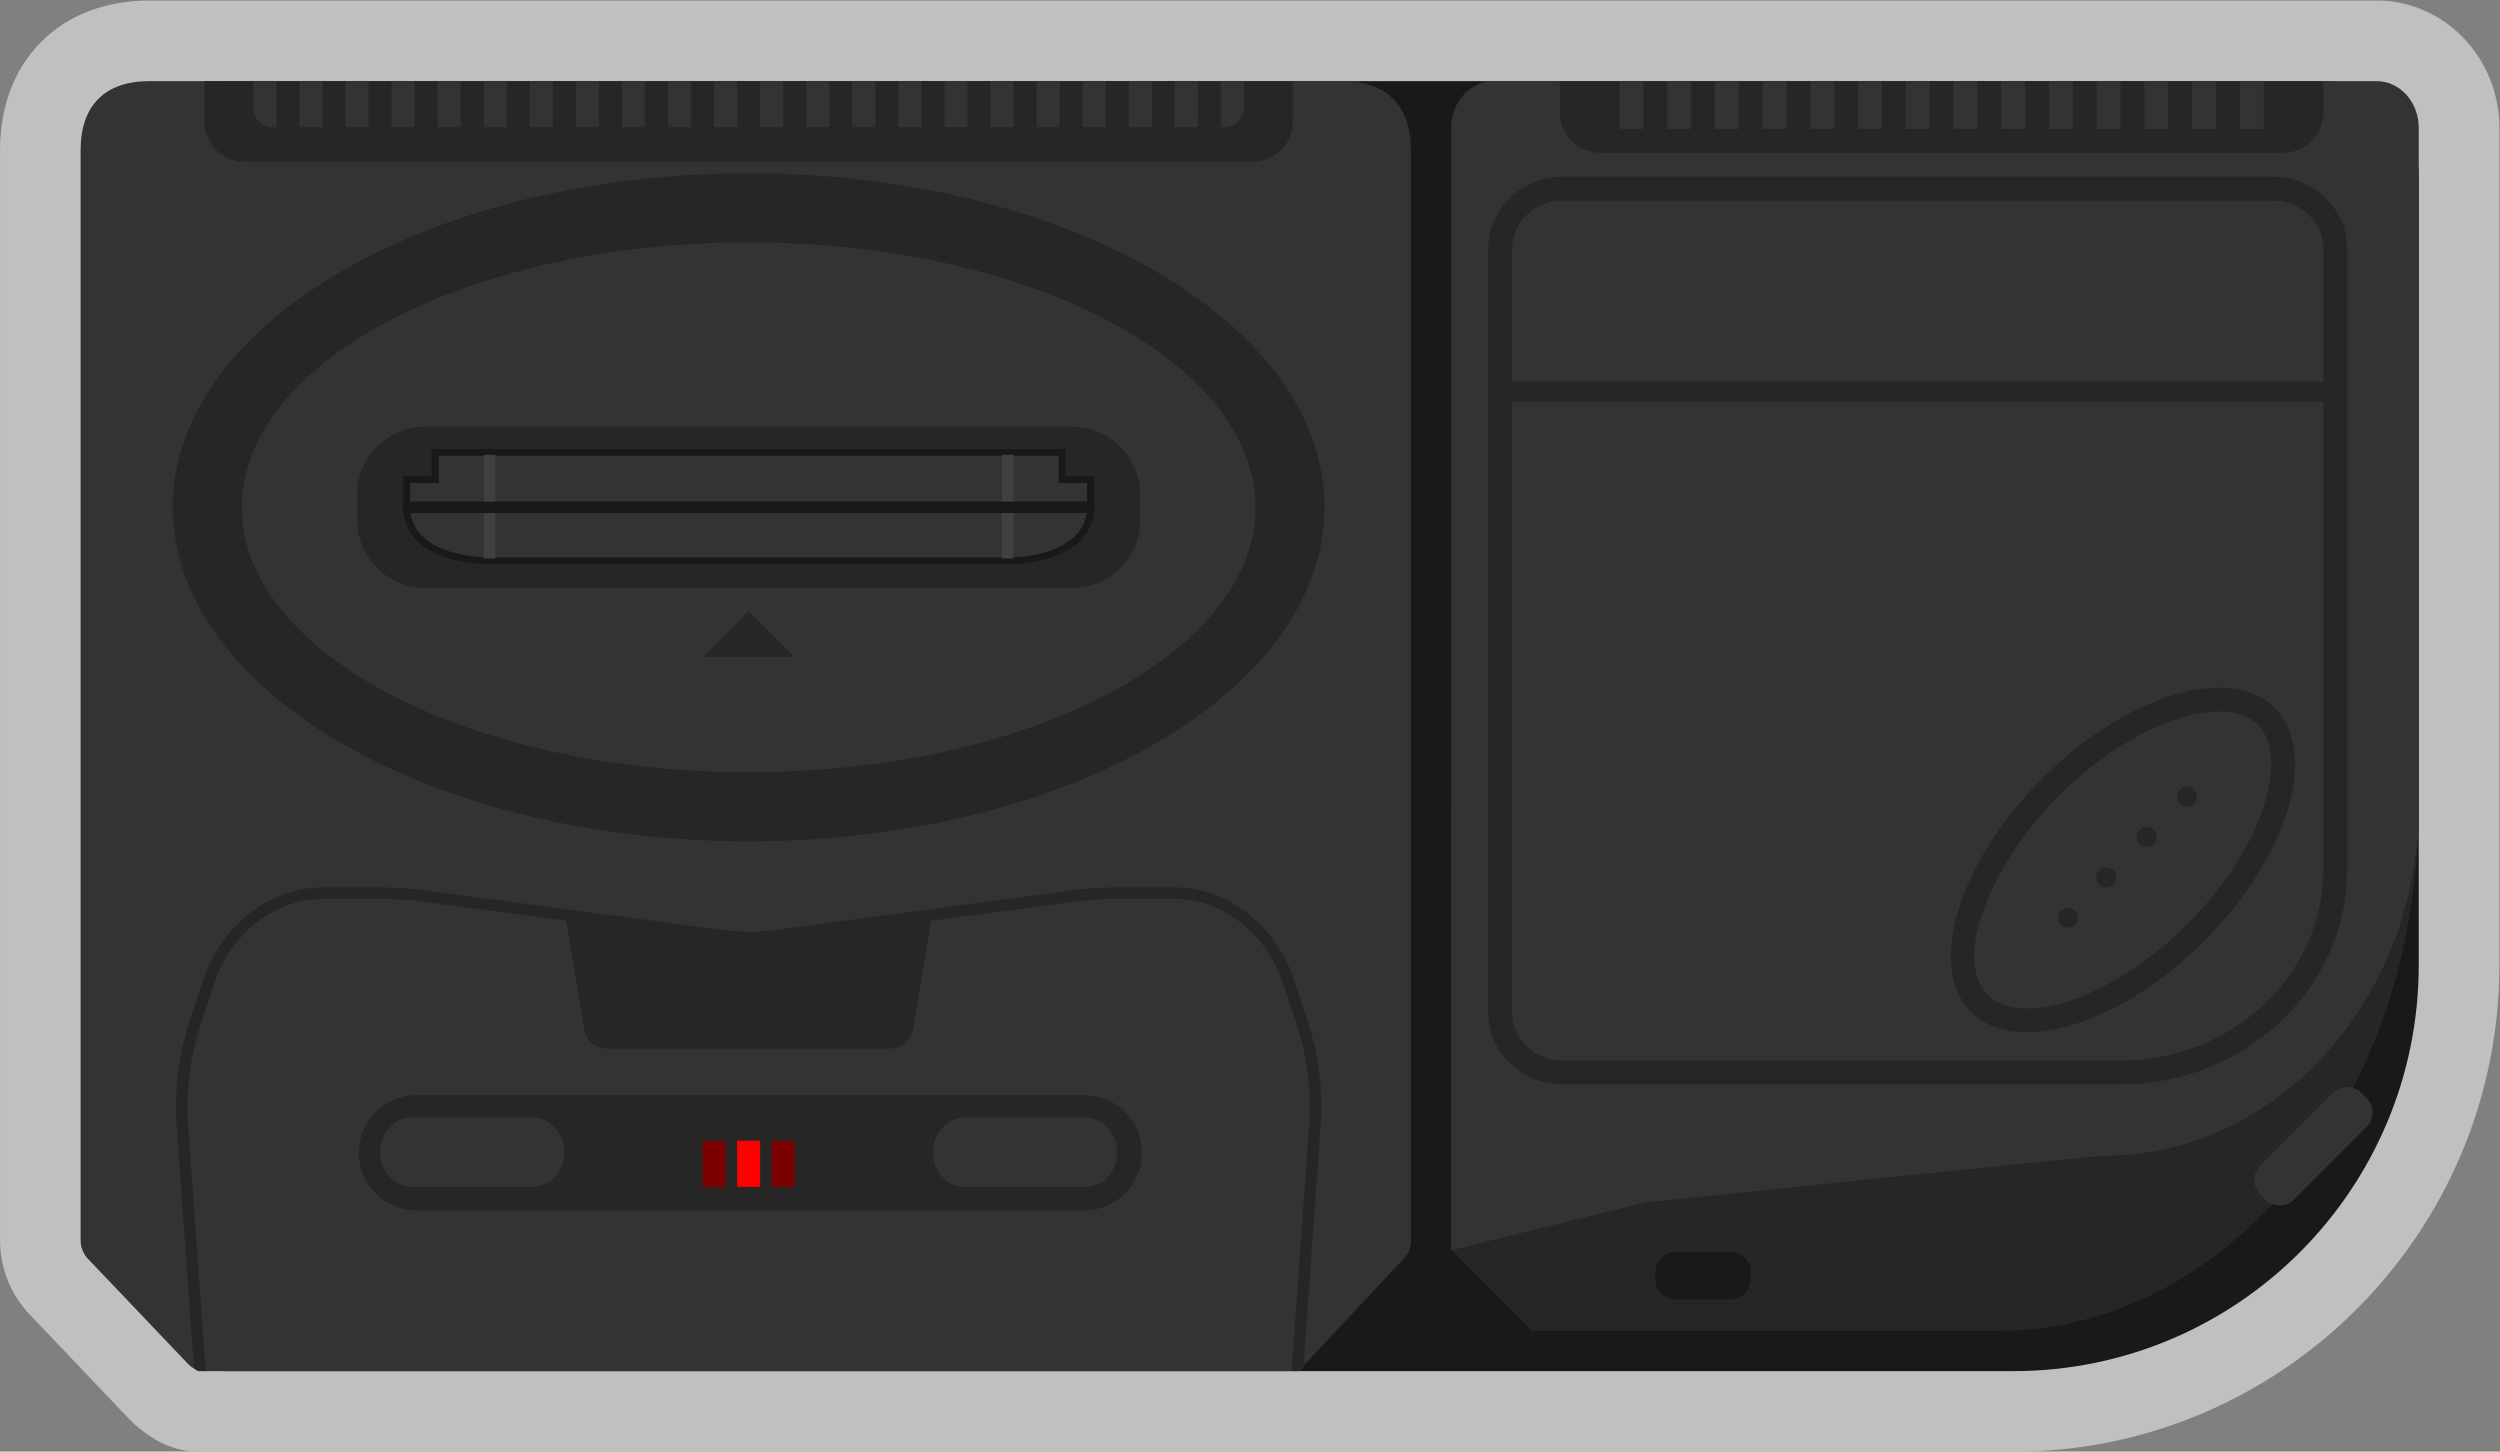<?xml version="1.0" encoding="UTF-8" standalone="no"?>
<svg
   xmlns:dc="http://purl.org/dc/elements/1.1/"
   xmlns:cc="http://creativecommons.org/ns#"
   xmlns:rdf="http://www.w3.org/1999/02/22-rdf-syntax-ns#"
   xmlns:svg="http://www.w3.org/2000/svg"
   xmlns="http://www.w3.org/2000/svg"
   viewBox="0 0 330.666 192"
   height="192"
   width="330.666"
   xml:space="preserve"
   id="svg2"
   version="1.1"><rect x="0" y="0" width="330.666" height="192" fill="#808080" stroke="none"/><defs
     id="defs6"><clipPath
       id="clipPath18"
       clipPathUnits="userSpaceOnUse"><path
         id="path16"
         d="M 0,256 H 256 V 0 H 0 Z" /></clipPath><clipPath
       id="clipPath26"
       clipPathUnits="userSpaceOnUse"><path
         id="path24"
         d="M 4,200 H 252 V 56 H 4 Z" /></clipPath></defs><g
     transform="matrix(1.333,0,0,-1.333,-5.334,266.667)"
     id="g10"><g
       id="g12"><g
         clip-path="url(#clipPath18)"
         id="g14"><g
           id="g20"><g
             id="g22" /><g
             id="g34"><g
               style="opacity:0.5"
               id="g32"
               clip-path="url(#clipPath26)"><g
                 id="g30"
                 transform="translate(239.826,200)"><path
                   id="path28"
                   style="fill:#ffffff;fill-opacity:1;fill-rule:nonzero;stroke:none"
                   d="m 0,0 h -5.296 -5.918 -2.367 -2.367 -2.368 -2.368 -2.367 -2.367 -2.367 -2.367 -2.368 -2.368 -2.367 -2.367 -2.367 -2.367 -2.369 -2.367 -2.367 -2.367 -2.367 -2.368 -2.367 -2.368 -2.367 -2.367 -2.367 -2.368 -2.368 -5.918 -6.601 -15.002 -4.886 -4.857 -2.287 -2.285 -2.286 -2.286 -2.285 -2.286 -2.285 -2.287 -2.285 -2.286 -2.286 -2.285 -2.286 -2.285 -2.287 -2.285 -2.286 -2.286 -2.285 -2.286 -2.285 -2.287 -2.285 -2.286 -2.286 -2.285 -2.286 -2.285 -2.287 -2.285 -2.286 -2.286 -2.285 -2.286 -2.285 -2.287 -2.285 -2.286 -2.286 -2.285 -2.286 -2.285 -2.287 -2.938 -1.919 -5.458 c -8.868,0 -14.827,-5.971 -14.827,-14.857 v -1.318 -106.734 -0.111 c 0,-2.53 0.903,-4.989 2.542,-6.919 0.191,-0.225 0.393,-0.444 0.604,-0.654 l 9.727,-10.218 c 0.591,-0.619 1.252,-1.159 1.977,-1.612 1.432,-1.017 3.151,-1.577 4.947,-1.577 h 0.515 0.099 1.793 105.382 0.267 0.307 0.614 70.981 c 26.602,0 48.245,21.666 48.245,48.297 v 13.526 64.696 4.845 C 12.174,-5.668 6.713,0 0,0" /></g></g></g></g><g
           transform="translate(234.53,192)"
           id="g36"><path
             id="path38"
             style="fill:#191919;fill-opacity:1;fill-rule:nonzero;stroke:none"
             d="m 0,0 h -208.326 v -128 h 177.551 c 22.226,0 40.245,18.041 40.245,40.296 V -9.481 C 9.47,-4.245 5.23,0 0,0" /></g><g
           transform="translate(148,120)"
           id="g40"><path
             id="path42"
             style="fill:#262626;fill-opacity:1;fill-rule:nonzero;stroke:none"
             d="m 0,0 v -44 l 8,-8 h 37.913 8.348 C 77.313,-52 96,-28.719 96,0 H 12.521 Z" /></g><g
           transform="translate(239.826,192)"
           id="g44"><path
             id="path46"
             style="fill:#333333;fill-opacity:1;fill-rule:nonzero;stroke:none"
             d="m 0,0 h -87.652 c -2.305,0 -4.174,-2.076 -4.174,-4.636 V -69.541 -74.177 -116 l 19.2,4.734 c 0,0 44.793,4.637 45.495,4.637 16.22,0 29.558,13.701 31.146,31.252 0.093,0.385 0.159,0.782 0.159,1.2 V -4.636 C 4.174,-2.076 2.305,0 0,0" /></g><g
           transform="translate(175.714,71.111)"
           id="g48"><path
             id="path50"
             style="fill:#191919;fill-opacity:1;fill-rule:nonzero;stroke:none"
             d="m 0,0 h -5.469 c -1.1,0 -2,0.899 -2,2 v 0.74 c 0,1.101 0.9,2 2,2 H 0 c 1.101,0 2,-0.899 2,-2 V 2 C 2,0.899 1.101,0 0,0" /></g><g
           transform="translate(230.53,184.889)"
           id="g52"><path
             id="path54"
             style="fill:#262626;fill-opacity:1;fill-rule:nonzero;stroke:none"
             d="m 0,0 h -67.755 c -2.209,0 -4,1.791 -4,4 V 7.111 H 4 V 4 C 4,1.791 2.21,0 0,0" /></g><path
           id="path56"
           style="fill:#333333;fill-opacity:1;fill-rule:nonzero;stroke:none"
           d="m 167.062,187.259 h -2.367 V 192 h 2.367 z" /><path
           id="path58"
           style="fill:#333333;fill-opacity:1;fill-rule:nonzero;stroke:none"
           d="m 171.796,187.259 h -2.367 V 192 h 2.367 z" /><path
           id="path60"
           style="fill:#333333;fill-opacity:1;fill-rule:nonzero;stroke:none"
           d="m 176.53,187.259 h -2.367 V 192 h 2.367 z" /><path
           id="path62"
           style="fill:#333333;fill-opacity:1;fill-rule:nonzero;stroke:none"
           d="m 181.266,187.259 h -2.367 V 192 h 2.367 z" /><path
           id="path64"
           style="fill:#333333;fill-opacity:1;fill-rule:nonzero;stroke:none"
           d="m 186,187.259 h -2.367 V 192 H 186 Z" /><path
           id="path66"
           style="fill:#333333;fill-opacity:1;fill-rule:nonzero;stroke:none"
           d="m 190.734,187.259 h -2.367 V 192 h 2.367 z" /><path
           id="path68"
           style="fill:#333333;fill-opacity:1;fill-rule:nonzero;stroke:none"
           d="m 195.47,187.259 h -2.368 V 192 h 2.368 z" /><path
           id="path70"
           style="fill:#333333;fill-opacity:1;fill-rule:nonzero;stroke:none"
           d="m 200.204,187.259 h -2.367 V 192 h 2.367 z" /><path
           id="path72"
           style="fill:#333333;fill-opacity:1;fill-rule:nonzero;stroke:none"
           d="m 204.938,187.259 h -2.367 V 192 h 2.367 z" /><path
           id="path74"
           style="fill:#333333;fill-opacity:1;fill-rule:nonzero;stroke:none"
           d="m 209.674,187.259 h -2.368 V 192 h 2.368 z" /><path
           id="path76"
           style="fill:#333333;fill-opacity:1;fill-rule:nonzero;stroke:none"
           d="m 214.408,187.259 h -2.367 V 192 h 2.367 z" /><path
           id="path78"
           style="fill:#333333;fill-opacity:1;fill-rule:nonzero;stroke:none"
           d="m 219.143,187.259 h -2.367 V 192 h 2.367 z" /><path
           id="path80"
           style="fill:#333333;fill-opacity:1;fill-rule:nonzero;stroke:none"
           d="M 223.878,187.259 H 221.51 V 192 h 2.368 z" /><path
           id="path82"
           style="fill:#333333;fill-opacity:1;fill-rule:nonzero;stroke:none"
           d="m 228.612,187.259 h -2.367 V 192 h 2.367 z" /><g
           transform="translate(229.5,182.519)"
           id="g84"><path
             id="path86"
             style="fill:#262626;fill-opacity:1;fill-rule:nonzero;stroke:none"
             d="m 0,0 h -15.092 -10.061 -45.276 c -4.079,0 -7.397,-3.19 -7.397,-7.111 v -75.852 c 0,-3.921 3.318,-7.111 7.397,-7.111 h 55.337 c 12.401,0 22.49,9.57 22.49,21.333 v 61.63 C 7.398,-3.19 4.079,0 0,0" /></g><g
           transform="translate(229.5,180.148)"
           id="g88"><path
             id="path90"
             style="fill:#333333;fill-opacity:1;fill-rule:nonzero;stroke:none"
             d="m 0,0 c 2.778,0 5.03,-2.122 5.03,-4.741 v -61.63 c 0,-10.472 -9.009,-18.962 -20.122,-18.962 h -55.337 c -2.778,0 -5.03,2.123 -5.03,4.741 v 75.851 c 0,2.619 2.252,4.741 5.03,4.741 H -25.153 -15.092 0" /></g><g
           transform="translate(238.835,88.248)"
           id="g92"><path
             id="path94"
             style="fill:#333333;fill-opacity:1;fill-rule:nonzero;stroke:none"
             d="m 0,0 -7.216,-7.225 c -0.777,-0.778 -2.051,-0.778 -2.828,0 l -0.519,0.521 c -0.779,0.779 -0.779,2.054 0,2.832 l 7.214,7.225 c 0.779,0.779 2.051,0.779 2.829,0 L 0,2.832 C 0.777,2.054 0.777,0.779 0,0" /></g><g
           transform="translate(229.717,129.804)"
           id="g96"><path
             id="path98"
             style="fill:#262626;fill-opacity:1;fill-rule:nonzero;stroke:none"
             d="m 0,0 c 4.442,-4.448 1.298,-14.806 -7.022,-23.137 -8.322,-8.331 -18.667,-11.481 -23.109,-7.032 -4.441,4.447 -1.297,14.805 7.024,23.136 C -14.787,1.299 -4.441,4.447 0,0" /></g><g
           transform="translate(224.169,129.452)"
           id="g100"><path
             id="path102"
             style="fill:#333333;fill-opacity:1;fill-rule:nonzero;stroke:none"
             d="m 0,0 v 0 c 1.693,0 2.997,-0.446 3.874,-1.324 1.48,-1.481 1.729,-4.305 0.684,-7.747 -1.216,-4.004 -3.953,-8.28 -7.707,-12.038 -5.07,-5.077 -11.305,-8.357 -15.886,-8.357 -1.694,0 -2.997,0.445 -3.874,1.324 -3.753,3.758 0.689,13.444 7.023,19.786 C -10.816,-3.28 -4.58,0 0,0" /></g><g
           transform="translate(210.184,109)"
           id="g104"><path
             id="path106"
             style="fill:#262626;fill-opacity:1;fill-rule:nonzero;stroke:none"
             d="m 0,0 c 0,-0.553 -0.447,-1 -1,-1 -0.552,0 -1,0.447 -1,1 0,0.553 0.448,1 1,1 0.553,0 1,-0.447 1,-1" /></g><g
           transform="translate(214,113)"
           id="g108"><path
             id="path110"
             style="fill:#262626;fill-opacity:1;fill-rule:nonzero;stroke:none"
             d="m 0,0 c 0,-0.553 -0.447,-1 -1,-1 -0.553,0 -1,0.447 -1,1 0,0.553 0.447,1 1,1 0.553,0 1,-0.447 1,-1" /></g><g
           transform="translate(218,117)"
           id="g112"><path
             id="path114"
             style="fill:#262626;fill-opacity:1;fill-rule:nonzero;stroke:none"
             d="m 0,0 c 0,-0.553 -0.447,-1 -1,-1 -0.553,0 -1,0.447 -1,1 0,0.553 0.447,1 1,1 0.553,0 1,-0.447 1,-1" /></g><g
           transform="translate(222,121)"
           id="g116"><path
             id="path118"
             style="fill:#262626;fill-opacity:1;fill-rule:nonzero;stroke:none"
             d="m 0,0 c 0,-0.553 -0.447,-1 -1,-1 -0.553,0 -1,0.447 -1,1 0,0.553 0.447,1 1,1 0.553,0 1,-0.447 1,-1" /></g><g
           transform="translate(154.041,161.185)"
           id="g120"><path
             id="path122"
             style="fill:none;stroke:#262626;stroke-width:2;stroke-linecap:butt;stroke-linejoin:miter;stroke-miterlimit:10;stroke-dasharray:none;stroke-opacity:1"
             d="M 0,0 H 80.489" /></g><g
           transform="translate(137.172,192)"
           id="g124"><path
             id="path126"
             style="fill:#333333;fill-opacity:1;fill-rule:nonzero;stroke:none"
             d="m 0,0 h -118.344 c -4.404,0 -6.828,-2.406 -6.828,-6.857 v -1.318 -106.734 -10e-4 -0.106 c 0,-0.668 0.243,-1.277 0.641,-1.747 h 0.001 c 0.063,-0.075 0.13,-0.144 0.201,-0.212 l 9.825,-10.319 c 0.429,-0.451 1.023,-0.706 1.645,-0.706 h 107.273 0.268 c 0.628,0 1.227,0.261 1.658,0.72 l 9.669,10.327 c 0.062,0.06 0.122,0.124 0.178,0.19 0.399,0.47 0.641,1.079 0.641,1.747 V -6.857 C 6.828,-2.406 4.404,0 0,0" /></g><g
           transform="translate(78.286,116.571)"
           id="g128"><path
             id="path130"
             style="fill:#262626;fill-opacity:1;fill-rule:nonzero;stroke:none"
             d="m 0,0 c -31.509,0 -57.143,14.868 -57.143,33.143 0,18.275 25.634,33.143 57.143,33.143 31.509,0 57.143,-14.868 57.143,-33.143 C 57.143,14.868 31.509,0 0,0" /></g><g
           transform="translate(78.286,123.429)"
           id="g132"><path
             id="path134"
             style="fill:#333333;fill-opacity:1;fill-rule:nonzero;stroke:none"
             d="m 0,0 c -27.728,0 -50.286,11.792 -50.286,26.286 0,14.494 22.558,26.285 50.286,26.285 27.728,0 50.286,-11.791 50.286,-26.285 C 50.286,11.792 27.728,0 0,0" /></g><g
           transform="translate(110.393,141.714)"
           id="g136"><path
             id="path138"
             style="fill:#262626;fill-opacity:1;fill-rule:nonzero;stroke:none"
             d="m 0,0 h -64.214 c -3.713,0 -6.75,3.038 -6.75,6.75 v 2.5 c 0,3.712 3.037,6.75 6.75,6.75 H 0 C 3.713,16 6.75,12.962 6.75,9.25 V 6.75 C 6.75,3.038 3.713,0 0,0" /></g><g
           transform="translate(103.735,144.066)"
           id="g140"><path
             id="path142"
             style="fill:#191919;fill-opacity:1;fill-rule:nonzero;stroke:none"
             d="m 0,0 h -50.898 c -4.272,0 -8.837,1.501 -8.837,5.714 v 3.025 h 2.828 v 2.69 H 6.009 V 8.739 H 8.836 V 5.714 C 8.836,1.501 4.272,0 0,0" /></g><g
           transform="translate(44.707,152.133)"
           id="g144"><path
             id="path146"
             style="fill:#333333;fill-opacity:1;fill-rule:nonzero;stroke:none"
             d="m 0,0 v -2.353 c 0,-3.718 4.199,-5.042 8.129,-5.042 h 50.899 c 3.93,0 8.129,1.324 8.129,5.042 V 0 H 64.33 V 2.689 H 2.828 V 0 Z" /></g><path
           id="path148"
           style="fill:#404040;fill-opacity:1;fill-rule:nonzero;stroke:none"
           d="M 53.143,144.637 H 52 v 10.286 h 1.143 z" /><path
           id="path150"
           style="fill:#404040;fill-opacity:1;fill-rule:nonzero;stroke:none"
           d="m 104.571,144.637 h -1.143 v 10.286 h 1.143 z" /><path
           id="path152"
           style="fill:#191919;fill-opacity:1;fill-rule:nonzero;stroke:none"
           d="M 112.571,149.143 H 44 v 1.143 h 68.571 z" /><g
           transform="translate(111.607,79.955)"
           id="g154"><path
             id="path156"
             style="fill:#262626;fill-opacity:1;fill-rule:nonzero;stroke:none"
             d="m 0,0 h -66.309 c -3.145,0 -5.703,2.563 -5.703,5.714 0,3.151 2.558,5.715 5.703,5.715 H 0 c 3.145,0 5.703,-2.564 5.703,-5.715 C 5.703,2.563 3.145,0 0,0" /></g><g
           transform="translate(56.887,82.286)"
           id="g158"><path
             id="path160"
             style="fill:#333333;fill-opacity:1;fill-rule:nonzero;stroke:none"
             d="m 0,0 h -12.059 c -1.717,0 -3.113,1.538 -3.113,3.429 0,1.889 1.396,3.427 3.113,3.427 H 0 C 1.717,6.856 3.113,5.318 3.113,3.429 3.113,1.538 1.717,0 0,0" /></g><g
           transform="translate(111.744,82.286)"
           id="g162"><path
             id="path164"
             style="fill:#333333;fill-opacity:1;fill-rule:nonzero;stroke:none"
             d="m 0,0 h -12.059 c -1.717,0 -3.113,1.538 -3.113,3.429 0,1.889 1.396,3.427 3.113,3.427 H 0 C 1.717,6.856 3.113,5.318 3.113,3.429 3.113,1.538 1.717,0 0,0" /></g><path
           id="path166"
           style="fill:#ffffff;fill-opacity:1;fill-rule:nonzero;stroke:none"
           d="M 78.375,83.307 H 77.69 v 2.988 h 0.685 z" /><g
           transform="translate(128.286,184)"
           id="g168"><path
             id="path170"
             style="fill:#262626;fill-opacity:1;fill-rule:nonzero;stroke:none"
             d="m 0,0 h -100 c -2.209,0 -4,1.791 -4,4 V 8 H 4 V 4 C 4,1.791 2.209,0 0,0" /></g><g
           transform="translate(31.429,187.429)"
           id="g172"><path
             id="path174"
             style="fill:#333333;fill-opacity:1;fill-rule:nonzero;stroke:none"
             d="M 0,0 H -0.357 C -1.422,0 -2.286,0.863 -2.286,1.928 V 4.571 H 0 Z" /></g><path
           id="path176"
           style="fill:#333333;fill-opacity:1;fill-rule:nonzero;stroke:none"
           d="M 36,187.429 H 33.714 V 192 H 36 Z" /><path
           id="path178"
           style="fill:#333333;fill-opacity:1;fill-rule:nonzero;stroke:none"
           d="M 40.571,187.429 H 38.285 V 192 h 2.286 z" /><path
           id="path180"
           style="fill:#333333;fill-opacity:1;fill-rule:nonzero;stroke:none"
           d="M 45.143,187.429 H 42.857 V 192 h 2.286 z" /><path
           id="path182"
           style="fill:#333333;fill-opacity:1;fill-rule:nonzero;stroke:none"
           d="M 49.714,187.429 H 47.428 V 192 h 2.286 z" /><path
           id="path184"
           style="fill:#333333;fill-opacity:1;fill-rule:nonzero;stroke:none"
           d="M 54.286,187.429 H 52 V 192 h 2.286 z" /><path
           id="path186"
           style="fill:#333333;fill-opacity:1;fill-rule:nonzero;stroke:none"
           d="M 58.857,187.429 H 56.571 V 192 h 2.286 z" /><path
           id="path188"
           style="fill:#333333;fill-opacity:1;fill-rule:nonzero;stroke:none"
           d="M 63.429,187.429 H 61.143 V 192 h 2.286 z" /><path
           id="path190"
           style="fill:#333333;fill-opacity:1;fill-rule:nonzero;stroke:none"
           d="M 68,187.429 H 65.714 V 192 H 68 Z" /><path
           id="path192"
           style="fill:#333333;fill-opacity:1;fill-rule:nonzero;stroke:none"
           d="M 72.571,187.429 H 70.285 V 192 h 2.286 z" /><path
           id="path194"
           style="fill:#333333;fill-opacity:1;fill-rule:nonzero;stroke:none"
           d="M 77.143,187.429 H 74.857 V 192 h 2.286 z" /><path
           id="path196"
           style="fill:#333333;fill-opacity:1;fill-rule:nonzero;stroke:none"
           d="M 81.714,187.429 H 79.428 V 192 h 2.286 z" /><path
           id="path198"
           style="fill:#333333;fill-opacity:1;fill-rule:nonzero;stroke:none"
           d="M 86.286,187.429 H 84 V 192 h 2.286 z" /><path
           id="path200"
           style="fill:#333333;fill-opacity:1;fill-rule:nonzero;stroke:none"
           d="M 90.857,187.429 H 88.571 V 192 h 2.286 z" /><path
           id="path202"
           style="fill:#333333;fill-opacity:1;fill-rule:nonzero;stroke:none"
           d="M 95.429,187.429 H 93.143 V 192 h 2.286 z" /><path
           id="path204"
           style="fill:#333333;fill-opacity:1;fill-rule:nonzero;stroke:none"
           d="M 100,187.429 H 97.714 V 192 H 100 Z" /><path
           id="path206"
           style="fill:#333333;fill-opacity:1;fill-rule:nonzero;stroke:none"
           d="m 104.571,187.429 h -2.286 V 192 h 2.286 z" /><path
           id="path208"
           style="fill:#333333;fill-opacity:1;fill-rule:nonzero;stroke:none"
           d="m 109.143,187.429 h -2.286 V 192 h 2.286 z" /><path
           id="path210"
           style="fill:#333333;fill-opacity:1;fill-rule:nonzero;stroke:none"
           d="m 113.714,187.429 h -2.286 V 192 h 2.286 z" /><path
           id="path212"
           style="fill:#333333;fill-opacity:1;fill-rule:nonzero;stroke:none"
           d="M 118.286,187.429 H 116 V 192 h 2.286 z" /><path
           id="path214"
           style="fill:#333333;fill-opacity:1;fill-rule:nonzero;stroke:none"
           d="m 122.857,187.429 h -2.286 V 192 h 2.286 z" /><g
           transform="translate(125.5,187.429)"
           id="g216"><path
             id="path218"
             style="fill:#333333;fill-opacity:1;fill-rule:nonzero;stroke:none"
             d="M 0,0 H -0.357 V 4.571 H 1.929 V 1.928 C 1.929,0.863 1.065,0 0,0" /></g><path
           id="path220"
           style="fill:#7b0000;fill-opacity:1;fill-rule:nonzero;stroke:none"
           d="m 76,82.286 h -2.286 v 4.571 H 76 Z" /><path
           id="path222"
           style="fill:#7b0000;fill-opacity:1;fill-rule:nonzero;stroke:none"
           d="m 82.857,82.286 h -2.286 v 4.571 h 2.286 z" /><path
           id="path224"
           style="fill:#ff0000;fill-opacity:1;fill-rule:nonzero;stroke:none"
           d="m 79.429,82.286 h -2.286 v 4.571 h 2.286 z" /><g
           transform="translate(23.797,64)"
           id="g226"><path
             id="path228"
             style="fill:#262626;fill-opacity:1;fill-rule:nonzero;stroke:none"
             d="m 0,0 h 0.614 l -1.739,24.349 c -0.247,3.446 0.189,6.907 1.282,10.184 l 1.356,4.071 c 0.88,2.638 2.639,4.941 4.953,6.484 1.733,1.155 3.749,1.766 5.843,1.766 l 6.121,-0.007 c 1.149,-0.001 2.298,-0.078 3.438,-0.23 l 30.057,-4 c 0.847,-0.113 1.709,-0.17 2.563,-0.17 0.854,0 1.717,0.057 2.563,0.17 l 30.057,4 c 1.141,0.152 2.289,0.229 3.439,0.23 l 6.12,0.007 h 0.013 c 1.621,0 3.237,-0.338 4.677,-1.085 2.882,-1.495 5.086,-4.104 6.106,-7.165 l 1.357,-4.071 c 1.093,-3.277 1.528,-6.738 1.282,-10.184 L 108.363,0 h 0.614 c 0.3,0 0.548,0.231 0.569,0.53 l 1.696,23.738 c 0.257,3.595 -0.198,7.207 -1.338,10.628 l -1.357,4.069 c -0.964,2.892 -2.865,5.382 -5.402,7.074 -1.915,1.276 -4.165,1.957 -6.465,1.957 h -0.013 l -6.121,-0.007 c -1.2,-10e-4 -2.399,-0.081 -3.588,-0.239 l -30.058,-4 c -0.8,-0.107 -1.606,-0.16 -2.412,-0.16 -0.805,0 -1.612,0.053 -2.412,0.16 l -30.057,4 c -1.19,0.158 -2.388,0.238 -3.588,0.239 l -6.121,0.007 h -0.013 c -2.301,0 -4.55,-0.681 -6.465,-1.957 C 3.294,44.347 1.393,41.857 0.429,38.965 L -0.928,34.896 C -2.068,31.475 -2.522,27.863 -2.266,24.268 L -0.57,0.53 C -0.549,0.231 -0.3,0 0,0" /></g><g
           transform="translate(92.35,96)"
           id="g230"><path
             id="path232"
             style="fill:#262626;fill-opacity:1;fill-rule:nonzero;stroke:none"
             d="m 0,0 h -28.127 c -1.118,0 -2.072,0.808 -2.255,1.91 l -1.968,11.804 16.018,-2.002 c 1.506,-0.189 3.03,-0.189 4.536,0 L 4.222,13.714 2.254,1.91 C 2.071,0.808 1.117,0 0,0" /></g><g
           transform="translate(82.857,134.857)"
           id="g234"><path
             id="path236"
             style="fill:#262626;fill-opacity:1;fill-rule:nonzero;stroke:none"
             d="m 0,0 h -9.143 l 4.572,4.572 z" /></g></g></g></g></svg>
